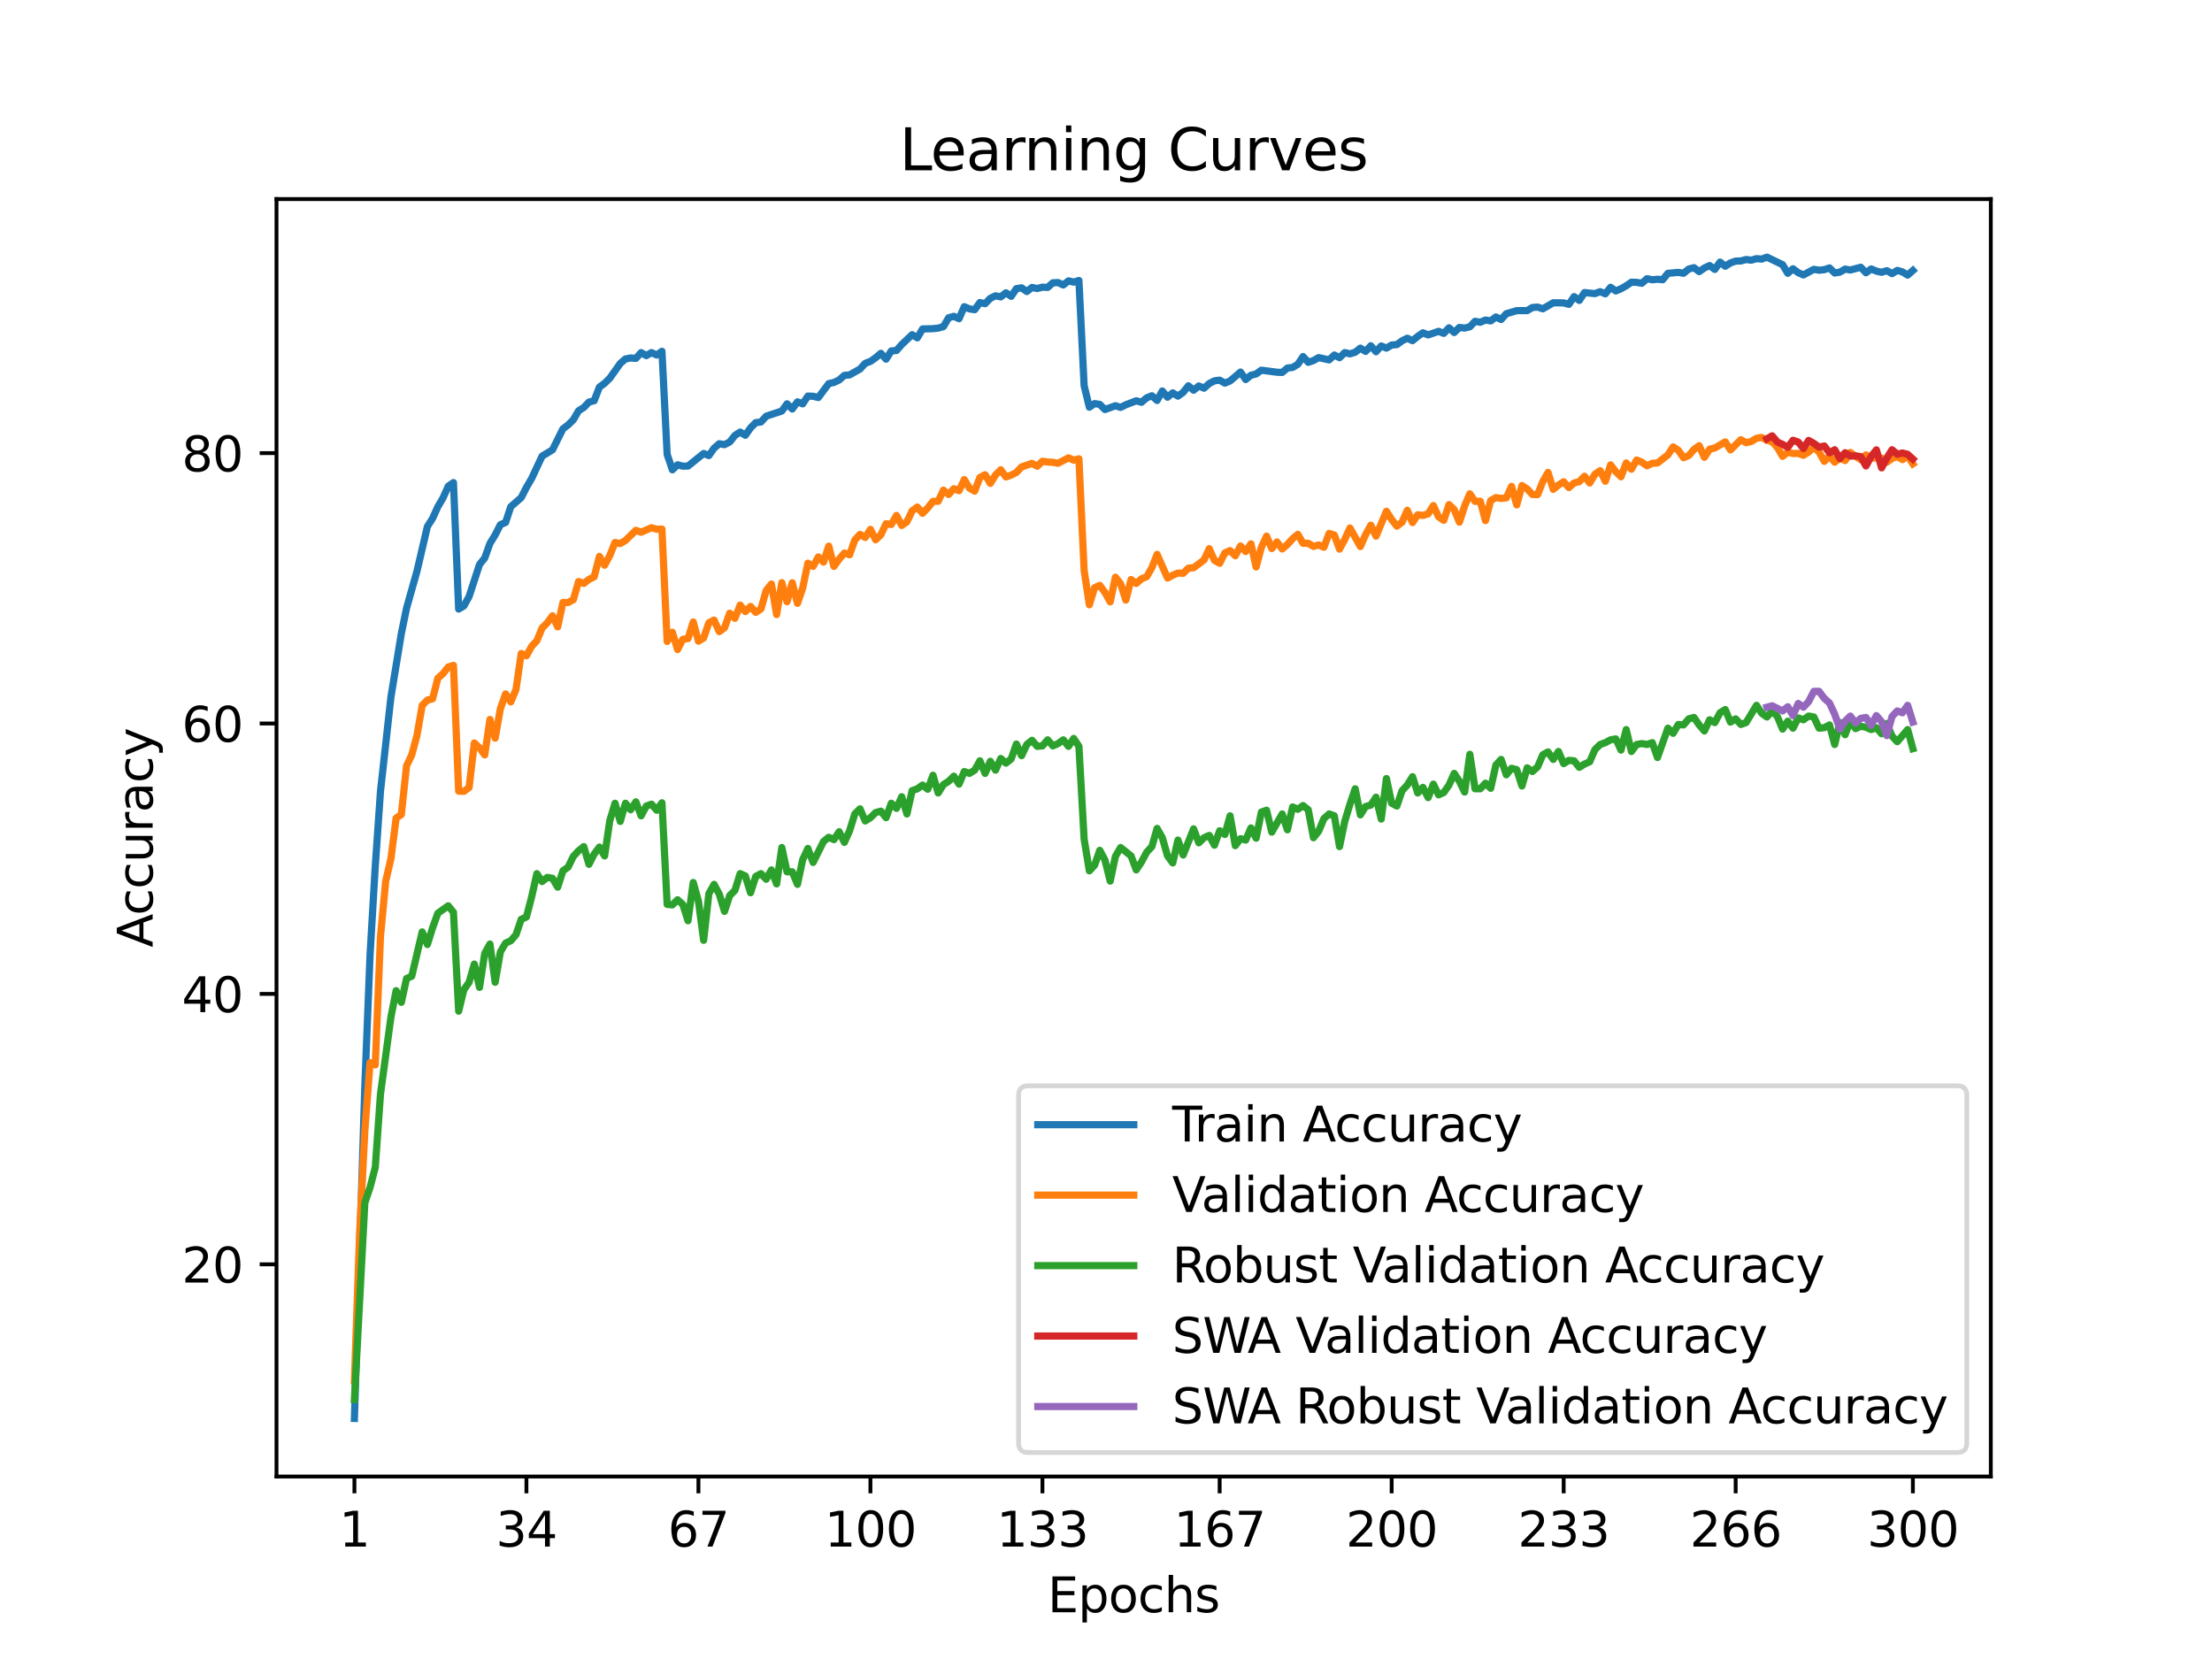 <?xml version="1.0" encoding="utf-8" standalone="no"?>
<!DOCTYPE svg PUBLIC "-//W3C//DTD SVG 1.1//EN"
  "http://www.w3.org/Graphics/SVG/1.1/DTD/svg11.dtd">
<svg xmlns:xlink="http://www.w3.org/1999/xlink" width="460.8pt" height="345.6pt" viewBox="0 0 460.8 345.6" xmlns="http://www.w3.org/2000/svg" version="1.1">
 <defs>
  <style type="text/css">*{stroke-linejoin: round; stroke-linecap: butt}</style>
 </defs>
 <g id="figure_1">
  <g id="patch_1">
   <path d="M 0 345.6 
L 460.8 345.6 
L 460.8 0 
L 0 0 
z
" style="fill: #ffffff"/>
  </g>
  <g id="axes_1">
   <g id="patch_2">
    <path d="M 57.6 307.584 
L 414.72 307.584 
L 414.72 41.472 
L 57.6 41.472 
z
" style="fill: #ffffff"/>
   </g>
   <g id="matplotlib.axis_1">
    <g id="xtick_1">
     <g id="line2d_1">
      <defs>
       <path id="m78f2342b47" d="M 0 0 
L 0 3.5 
" style="stroke: #000000; stroke-width: 0.8"/>
      </defs>
      <g>
       <use xlink:href="#m78f2342b47" x="73.833" y="307.584" style="stroke: #000000; stroke-width: 0.8"/>
      </g>
     </g>
     <g id="text_1">
      <!-- 1 -->
      <g transform="translate(70.651 322.182) scale(0.1 -0.1)">
       <defs>
        <path id="DejaVuSans-31" d="M 794 531 
L 1825 531 
L 1825 4091 
L 703 3866 
L 703 4441 
L 1819 4666 
L 2450 4666 
L 2450 531 
L 3481 531 
L 3481 0 
L 794 0 
L 794 531 
z
" transform="scale(0.016)"/>
       </defs>
       <use xlink:href="#DejaVuSans-31"/>
      </g>
     </g>
    </g>
    <g id="xtick_2">
     <g id="line2d_2">
      <g>
       <use xlink:href="#m78f2342b47" x="109.664" y="307.584" style="stroke: #000000; stroke-width: 0.8"/>
      </g>
     </g>
     <g id="text_2">
      <!-- 34 -->
      <g transform="translate(103.302 322.182) scale(0.1 -0.1)">
       <defs>
        <path id="DejaVuSans-33" d="M 2597 2516 
Q 3050 2419 3304 2112 
Q 3559 1806 3559 1356 
Q 3559 666 3084 287 
Q 2609 -91 1734 -91 
Q 1441 -91 1130 -33 
Q 819 25 488 141 
L 488 750 
Q 750 597 1062 519 
Q 1375 441 1716 441 
Q 2309 441 2620 675 
Q 2931 909 2931 1356 
Q 2931 1769 2642 2001 
Q 2353 2234 1838 2234 
L 1294 2234 
L 1294 2753 
L 1863 2753 
Q 2328 2753 2575 2939 
Q 2822 3125 2822 3475 
Q 2822 3834 2567 4026 
Q 2313 4219 1838 4219 
Q 1578 4219 1281 4162 
Q 984 4106 628 3988 
L 628 4550 
Q 988 4650 1302 4700 
Q 1616 4750 1894 4750 
Q 2613 4750 3031 4423 
Q 3450 4097 3450 3541 
Q 3450 3153 3228 2886 
Q 3006 2619 2597 2516 
z
" transform="scale(0.016)"/>
        <path id="DejaVuSans-34" d="M 2419 4116 
L 825 1625 
L 2419 1625 
L 2419 4116 
z
M 2253 4666 
L 3047 4666 
L 3047 1625 
L 3713 1625 
L 3713 1100 
L 3047 1100 
L 3047 0 
L 2419 0 
L 2419 1100 
L 313 1100 
L 313 1709 
L 2253 4666 
z
" transform="scale(0.016)"/>
       </defs>
       <use xlink:href="#DejaVuSans-33"/>
       <use xlink:href="#DejaVuSans-34" x="63.623"/>
      </g>
     </g>
    </g>
    <g id="xtick_3">
     <g id="line2d_3">
      <g>
       <use xlink:href="#m78f2342b47" x="145.496" y="307.584" style="stroke: #000000; stroke-width: 0.8"/>
      </g>
     </g>
     <g id="text_3">
      <!-- 67 -->
      <g transform="translate(139.133 322.182) scale(0.1 -0.1)">
       <defs>
        <path id="DejaVuSans-36" d="M 2113 2584 
Q 1688 2584 1439 2293 
Q 1191 2003 1191 1497 
Q 1191 994 1439 701 
Q 1688 409 2113 409 
Q 2538 409 2786 701 
Q 3034 994 3034 1497 
Q 3034 2003 2786 2293 
Q 2538 2584 2113 2584 
z
M 3366 4563 
L 3366 3988 
Q 3128 4100 2886 4159 
Q 2644 4219 2406 4219 
Q 1781 4219 1451 3797 
Q 1122 3375 1075 2522 
Q 1259 2794 1537 2939 
Q 1816 3084 2150 3084 
Q 2853 3084 3261 2657 
Q 3669 2231 3669 1497 
Q 3669 778 3244 343 
Q 2819 -91 2113 -91 
Q 1303 -91 875 529 
Q 447 1150 447 2328 
Q 447 3434 972 4092 
Q 1497 4750 2381 4750 
Q 2619 4750 2861 4703 
Q 3103 4656 3366 4563 
z
" transform="scale(0.016)"/>
        <path id="DejaVuSans-37" d="M 525 4666 
L 3525 4666 
L 3525 4397 
L 1831 0 
L 1172 0 
L 2766 4134 
L 525 4134 
L 525 4666 
z
" transform="scale(0.016)"/>
       </defs>
       <use xlink:href="#DejaVuSans-36"/>
       <use xlink:href="#DejaVuSans-37" x="63.623"/>
      </g>
     </g>
    </g>
    <g id="xtick_4">
     <g id="line2d_4">
      <g>
       <use xlink:href="#m78f2342b47" x="181.327" y="307.584" style="stroke: #000000; stroke-width: 0.8"/>
      </g>
     </g>
     <g id="text_4">
      <!-- 100 -->
      <g transform="translate(171.783 322.182) scale(0.1 -0.1)">
       <defs>
        <path id="DejaVuSans-30" d="M 2034 4250 
Q 1547 4250 1301 3770 
Q 1056 3291 1056 2328 
Q 1056 1369 1301 889 
Q 1547 409 2034 409 
Q 2525 409 2770 889 
Q 3016 1369 3016 2328 
Q 3016 3291 2770 3770 
Q 2525 4250 2034 4250 
z
M 2034 4750 
Q 2819 4750 3233 4129 
Q 3647 3509 3647 2328 
Q 3647 1150 3233 529 
Q 2819 -91 2034 -91 
Q 1250 -91 836 529 
Q 422 1150 422 2328 
Q 422 3509 836 4129 
Q 1250 4750 2034 4750 
z
" transform="scale(0.016)"/>
       </defs>
       <use xlink:href="#DejaVuSans-31"/>
       <use xlink:href="#DejaVuSans-30" x="63.623"/>
       <use xlink:href="#DejaVuSans-30" x="127.246"/>
      </g>
     </g>
    </g>
    <g id="xtick_5">
     <g id="line2d_5">
      <g>
       <use xlink:href="#m78f2342b47" x="217.158" y="307.584" style="stroke: #000000; stroke-width: 0.8"/>
      </g>
     </g>
     <g id="text_5">
      <!-- 133 -->
      <g transform="translate(207.615 322.182) scale(0.1 -0.1)">
       <use xlink:href="#DejaVuSans-31"/>
       <use xlink:href="#DejaVuSans-33" x="63.623"/>
       <use xlink:href="#DejaVuSans-33" x="127.246"/>
      </g>
     </g>
    </g>
    <g id="xtick_6">
     <g id="line2d_6">
      <g>
       <use xlink:href="#m78f2342b47" x="254.076" y="307.584" style="stroke: #000000; stroke-width: 0.8"/>
      </g>
     </g>
     <g id="text_6">
      <!-- 167 -->
      <g transform="translate(244.532 322.182) scale(0.1 -0.1)">
       <use xlink:href="#DejaVuSans-31"/>
       <use xlink:href="#DejaVuSans-36" x="63.623"/>
       <use xlink:href="#DejaVuSans-37" x="127.246"/>
      </g>
     </g>
    </g>
    <g id="xtick_7">
     <g id="line2d_7">
      <g>
       <use xlink:href="#m78f2342b47" x="289.907" y="307.584" style="stroke: #000000; stroke-width: 0.8"/>
      </g>
     </g>
     <g id="text_7">
      <!-- 200 -->
      <g transform="translate(280.363 322.182) scale(0.1 -0.1)">
       <defs>
        <path id="DejaVuSans-32" d="M 1228 531 
L 3431 531 
L 3431 0 
L 469 0 
L 469 531 
Q 828 903 1448 1529 
Q 2069 2156 2228 2338 
Q 2531 2678 2651 2914 
Q 2772 3150 2772 3378 
Q 2772 3750 2511 3984 
Q 2250 4219 1831 4219 
Q 1534 4219 1204 4116 
Q 875 4013 500 3803 
L 500 4441 
Q 881 4594 1212 4672 
Q 1544 4750 1819 4750 
Q 2544 4750 2975 4387 
Q 3406 4025 3406 3419 
Q 3406 3131 3298 2873 
Q 3191 2616 2906 2266 
Q 2828 2175 2409 1742 
Q 1991 1309 1228 531 
z
" transform="scale(0.016)"/>
       </defs>
       <use xlink:href="#DejaVuSans-32"/>
       <use xlink:href="#DejaVuSans-30" x="63.623"/>
       <use xlink:href="#DejaVuSans-30" x="127.246"/>
      </g>
     </g>
    </g>
    <g id="xtick_8">
     <g id="line2d_8">
      <g>
       <use xlink:href="#m78f2342b47" x="325.739" y="307.584" style="stroke: #000000; stroke-width: 0.8"/>
      </g>
     </g>
     <g id="text_8">
      <!-- 233 -->
      <g transform="translate(316.195 322.182) scale(0.1 -0.1)">
       <use xlink:href="#DejaVuSans-32"/>
       <use xlink:href="#DejaVuSans-33" x="63.623"/>
       <use xlink:href="#DejaVuSans-33" x="127.246"/>
      </g>
     </g>
    </g>
    <g id="xtick_9">
     <g id="line2d_9">
      <g>
       <use xlink:href="#m78f2342b47" x="361.57" y="307.584" style="stroke: #000000; stroke-width: 0.8"/>
      </g>
     </g>
     <g id="text_9">
      <!-- 266 -->
      <g transform="translate(352.026 322.182) scale(0.1 -0.1)">
       <use xlink:href="#DejaVuSans-32"/>
       <use xlink:href="#DejaVuSans-36" x="63.623"/>
       <use xlink:href="#DejaVuSans-36" x="127.246"/>
      </g>
     </g>
    </g>
    <g id="xtick_10">
     <g id="line2d_10">
      <g>
       <use xlink:href="#m78f2342b47" x="398.487" y="307.584" style="stroke: #000000; stroke-width: 0.8"/>
      </g>
     </g>
     <g id="text_10">
      <!-- 300 -->
      <g transform="translate(388.944 322.182) scale(0.1 -0.1)">
       <use xlink:href="#DejaVuSans-33"/>
       <use xlink:href="#DejaVuSans-30" x="63.623"/>
       <use xlink:href="#DejaVuSans-30" x="127.246"/>
      </g>
     </g>
    </g>
    <g id="text_11">
     <!-- Epochs -->
     <g transform="translate(218.244 335.861) scale(0.1 -0.1)">
      <defs>
       <path id="DejaVuSans-45" d="M 628 4666 
L 3578 4666 
L 3578 4134 
L 1259 4134 
L 1259 2753 
L 3481 2753 
L 3481 2222 
L 1259 2222 
L 1259 531 
L 3634 531 
L 3634 0 
L 628 0 
L 628 4666 
z
" transform="scale(0.016)"/>
       <path id="DejaVuSans-70" d="M 1159 525 
L 1159 -1331 
L 581 -1331 
L 581 3500 
L 1159 3500 
L 1159 2969 
Q 1341 3281 1617 3432 
Q 1894 3584 2278 3584 
Q 2916 3584 3314 3078 
Q 3713 2572 3713 1747 
Q 3713 922 3314 415 
Q 2916 -91 2278 -91 
Q 1894 -91 1617 61 
Q 1341 213 1159 525 
z
M 3116 1747 
Q 3116 2381 2855 2742 
Q 2594 3103 2138 3103 
Q 1681 3103 1420 2742 
Q 1159 2381 1159 1747 
Q 1159 1113 1420 752 
Q 1681 391 2138 391 
Q 2594 391 2855 752 
Q 3116 1113 3116 1747 
z
" transform="scale(0.016)"/>
       <path id="DejaVuSans-6f" d="M 1959 3097 
Q 1497 3097 1228 2736 
Q 959 2375 959 1747 
Q 959 1119 1226 758 
Q 1494 397 1959 397 
Q 2419 397 2687 759 
Q 2956 1122 2956 1747 
Q 2956 2369 2687 2733 
Q 2419 3097 1959 3097 
z
M 1959 3584 
Q 2709 3584 3137 3096 
Q 3566 2609 3566 1747 
Q 3566 888 3137 398 
Q 2709 -91 1959 -91 
Q 1206 -91 779 398 
Q 353 888 353 1747 
Q 353 2609 779 3096 
Q 1206 3584 1959 3584 
z
" transform="scale(0.016)"/>
       <path id="DejaVuSans-63" d="M 3122 3366 
L 3122 2828 
Q 2878 2963 2633 3030 
Q 2388 3097 2138 3097 
Q 1578 3097 1268 2742 
Q 959 2388 959 1747 
Q 959 1106 1268 751 
Q 1578 397 2138 397 
Q 2388 397 2633 464 
Q 2878 531 3122 666 
L 3122 134 
Q 2881 22 2623 -34 
Q 2366 -91 2075 -91 
Q 1284 -91 818 406 
Q 353 903 353 1747 
Q 353 2603 823 3093 
Q 1294 3584 2113 3584 
Q 2378 3584 2631 3529 
Q 2884 3475 3122 3366 
z
" transform="scale(0.016)"/>
       <path id="DejaVuSans-68" d="M 3513 2113 
L 3513 0 
L 2938 0 
L 2938 2094 
Q 2938 2591 2744 2837 
Q 2550 3084 2163 3084 
Q 1697 3084 1428 2787 
Q 1159 2491 1159 1978 
L 1159 0 
L 581 0 
L 581 4863 
L 1159 4863 
L 1159 2956 
Q 1366 3272 1645 3428 
Q 1925 3584 2291 3584 
Q 2894 3584 3203 3211 
Q 3513 2838 3513 2113 
z
" transform="scale(0.016)"/>
       <path id="DejaVuSans-73" d="M 2834 3397 
L 2834 2853 
Q 2591 2978 2328 3040 
Q 2066 3103 1784 3103 
Q 1356 3103 1142 2972 
Q 928 2841 928 2578 
Q 928 2378 1081 2264 
Q 1234 2150 1697 2047 
L 1894 2003 
Q 2506 1872 2764 1633 
Q 3022 1394 3022 966 
Q 3022 478 2636 193 
Q 2250 -91 1575 -91 
Q 1294 -91 989 -36 
Q 684 19 347 128 
L 347 722 
Q 666 556 975 473 
Q 1284 391 1588 391 
Q 1994 391 2212 530 
Q 2431 669 2431 922 
Q 2431 1156 2273 1281 
Q 2116 1406 1581 1522 
L 1381 1569 
Q 847 1681 609 1914 
Q 372 2147 372 2553 
Q 372 3047 722 3315 
Q 1072 3584 1716 3584 
Q 2034 3584 2315 3537 
Q 2597 3491 2834 3397 
z
" transform="scale(0.016)"/>
      </defs>
      <use xlink:href="#DejaVuSans-45"/>
      <use xlink:href="#DejaVuSans-70" x="63.184"/>
      <use xlink:href="#DejaVuSans-6f" x="126.66"/>
      <use xlink:href="#DejaVuSans-63" x="187.842"/>
      <use xlink:href="#DejaVuSans-68" x="242.822"/>
      <use xlink:href="#DejaVuSans-73" x="306.201"/>
     </g>
    </g>
   </g>
   <g id="matplotlib.axis_2">
    <g id="ytick_1">
     <g id="line2d_11">
      <defs>
       <path id="m127276155c" d="M 0 0 
L -3.5 0 
" style="stroke: #000000; stroke-width: 0.8"/>
      </defs>
      <g>
       <use xlink:href="#m127276155c" x="57.6" y="263.38" style="stroke: #000000; stroke-width: 0.8"/>
      </g>
     </g>
     <g id="text_12">
      <!-- 20 -->
      <g transform="translate(37.875 267.18) scale(0.1 -0.1)">
       <use xlink:href="#DejaVuSans-32"/>
       <use xlink:href="#DejaVuSans-30" x="63.623"/>
      </g>
     </g>
    </g>
    <g id="ytick_2">
     <g id="line2d_12">
      <g>
       <use xlink:href="#m127276155c" x="57.6" y="207.051" style="stroke: #000000; stroke-width: 0.8"/>
      </g>
     </g>
     <g id="text_13">
      <!-- 40 -->
      <g transform="translate(37.875 210.85) scale(0.1 -0.1)">
       <use xlink:href="#DejaVuSans-34"/>
       <use xlink:href="#DejaVuSans-30" x="63.623"/>
      </g>
     </g>
    </g>
    <g id="ytick_3">
     <g id="line2d_13">
      <g>
       <use xlink:href="#m127276155c" x="57.6" y="150.722" style="stroke: #000000; stroke-width: 0.8"/>
      </g>
     </g>
     <g id="text_14">
      <!-- 60 -->
      <g transform="translate(37.875 154.521) scale(0.1 -0.1)">
       <use xlink:href="#DejaVuSans-36"/>
       <use xlink:href="#DejaVuSans-30" x="63.623"/>
      </g>
     </g>
    </g>
    <g id="ytick_4">
     <g id="line2d_14">
      <g>
       <use xlink:href="#m127276155c" x="57.6" y="94.393" style="stroke: #000000; stroke-width: 0.8"/>
      </g>
     </g>
     <g id="text_15">
      <!-- 80 -->
      <g transform="translate(37.875 98.192) scale(0.1 -0.1)">
       <defs>
        <path id="DejaVuSans-38" d="M 2034 2216 
Q 1584 2216 1326 1975 
Q 1069 1734 1069 1313 
Q 1069 891 1326 650 
Q 1584 409 2034 409 
Q 2484 409 2743 651 
Q 3003 894 3003 1313 
Q 3003 1734 2745 1975 
Q 2488 2216 2034 2216 
z
M 1403 2484 
Q 997 2584 770 2862 
Q 544 3141 544 3541 
Q 544 4100 942 4425 
Q 1341 4750 2034 4750 
Q 2731 4750 3128 4425 
Q 3525 4100 3525 3541 
Q 3525 3141 3298 2862 
Q 3072 2584 2669 2484 
Q 3125 2378 3379 2068 
Q 3634 1759 3634 1313 
Q 3634 634 3220 271 
Q 2806 -91 2034 -91 
Q 1263 -91 848 271 
Q 434 634 434 1313 
Q 434 1759 690 2068 
Q 947 2378 1403 2484 
z
M 1172 3481 
Q 1172 3119 1398 2916 
Q 1625 2713 2034 2713 
Q 2441 2713 2670 2916 
Q 2900 3119 2900 3481 
Q 2900 3844 2670 4047 
Q 2441 4250 2034 4250 
Q 1625 4250 1398 4047 
Q 1172 3844 1172 3481 
z
" transform="scale(0.016)"/>
       </defs>
       <use xlink:href="#DejaVuSans-38"/>
       <use xlink:href="#DejaVuSans-30" x="63.623"/>
      </g>
     </g>
    </g>
    <g id="text_16">
     <!-- Accuracy -->
     <g transform="translate(31.795 197.356) rotate(-90) scale(0.1 -0.1)">
      <defs>
       <path id="DejaVuSans-41" d="M 2188 4044 
L 1331 1722 
L 3047 1722 
L 2188 4044 
z
M 1831 4666 
L 2547 4666 
L 4325 0 
L 3669 0 
L 3244 1197 
L 1141 1197 
L 716 0 
L 50 0 
L 1831 4666 
z
" transform="scale(0.016)"/>
       <path id="DejaVuSans-75" d="M 544 1381 
L 544 3500 
L 1119 3500 
L 1119 1403 
Q 1119 906 1312 657 
Q 1506 409 1894 409 
Q 2359 409 2629 706 
Q 2900 1003 2900 1516 
L 2900 3500 
L 3475 3500 
L 3475 0 
L 2900 0 
L 2900 538 
Q 2691 219 2414 64 
Q 2138 -91 1772 -91 
Q 1169 -91 856 284 
Q 544 659 544 1381 
z
M 1991 3584 
L 1991 3584 
z
" transform="scale(0.016)"/>
       <path id="DejaVuSans-72" d="M 2631 2963 
Q 2534 3019 2420 3045 
Q 2306 3072 2169 3072 
Q 1681 3072 1420 2755 
Q 1159 2438 1159 1844 
L 1159 0 
L 581 0 
L 581 3500 
L 1159 3500 
L 1159 2956 
Q 1341 3275 1631 3429 
Q 1922 3584 2338 3584 
Q 2397 3584 2469 3576 
Q 2541 3569 2628 3553 
L 2631 2963 
z
" transform="scale(0.016)"/>
       <path id="DejaVuSans-61" d="M 2194 1759 
Q 1497 1759 1228 1600 
Q 959 1441 959 1056 
Q 959 750 1161 570 
Q 1363 391 1709 391 
Q 2188 391 2477 730 
Q 2766 1069 2766 1631 
L 2766 1759 
L 2194 1759 
z
M 3341 1997 
L 3341 0 
L 2766 0 
L 2766 531 
Q 2569 213 2275 61 
Q 1981 -91 1556 -91 
Q 1019 -91 701 211 
Q 384 513 384 1019 
Q 384 1609 779 1909 
Q 1175 2209 1959 2209 
L 2766 2209 
L 2766 2266 
Q 2766 2663 2505 2880 
Q 2244 3097 1772 3097 
Q 1472 3097 1187 3025 
Q 903 2953 641 2809 
L 641 3341 
Q 956 3463 1253 3523 
Q 1550 3584 1831 3584 
Q 2591 3584 2966 3190 
Q 3341 2797 3341 1997 
z
" transform="scale(0.016)"/>
       <path id="DejaVuSans-79" d="M 2059 -325 
Q 1816 -950 1584 -1140 
Q 1353 -1331 966 -1331 
L 506 -1331 
L 506 -850 
L 844 -850 
Q 1081 -850 1212 -737 
Q 1344 -625 1503 -206 
L 1606 56 
L 191 3500 
L 800 3500 
L 1894 763 
L 2988 3500 
L 3597 3500 
L 2059 -325 
z
" transform="scale(0.016)"/>
      </defs>
      <use xlink:href="#DejaVuSans-41"/>
      <use xlink:href="#DejaVuSans-63" x="66.658"/>
      <use xlink:href="#DejaVuSans-63" x="121.639"/>
      <use xlink:href="#DejaVuSans-75" x="176.619"/>
      <use xlink:href="#DejaVuSans-72" x="239.998"/>
      <use xlink:href="#DejaVuSans-61" x="281.111"/>
      <use xlink:href="#DejaVuSans-63" x="342.391"/>
      <use xlink:href="#DejaVuSans-79" x="397.371"/>
     </g>
    </g>
   </g>
   <g id="line2d_15">
    <path d="M 73.833 295.488 
L 76.004 226.119 
L 77.09 198.876 
L 78.176 180.428 
L 79.262 164.832 
L 81.433 145.237 
L 83.605 131.985 
L 84.691 126.697 
L 86.862 118.994 
L 89.034 109.686 
L 90.12 107.975 
L 91.206 105.574 
L 92.291 103.722 
L 93.377 101.293 
L 94.463 100.533 
L 95.549 126.881 
L 96.635 126.226 
L 97.72 124.268 
L 99.892 117.593 
L 100.978 116.241 
L 102.064 113.207 
L 103.149 111.446 
L 104.235 109.306 
L 105.321 108.834 
L 106.407 105.553 
L 108.578 103.659 
L 109.664 101.539 
L 110.75 99.681 
L 112.922 95.033 
L 115.093 93.71 
L 117.265 89.337 
L 118.351 88.513 
L 119.436 87.45 
L 120.522 85.577 
L 121.608 84.887 
L 122.694 83.76 
L 123.78 83.472 
L 124.865 80.641 
L 125.951 79.846 
L 127.037 78.782 
L 129.209 75.719 
L 130.294 74.776 
L 131.38 74.572 
L 132.466 74.656 
L 133.552 73.452 
L 134.638 74.086 
L 135.723 73.452 
L 136.809 73.959 
L 137.895 73.178 
L 138.981 94.66 
L 140.067 97.864 
L 141.152 96.829 
L 142.238 97.111 
L 143.324 97.089 
L 146.581 94.47 
L 147.667 94.907 
L 148.753 93.372 
L 149.839 92.435 
L 150.925 92.625 
L 152.01 92.076 
L 153.096 90.71 
L 154.182 90.006 
L 155.268 90.675 
L 156.354 89.133 
L 157.439 88.041 
L 158.525 87.908 
L 159.611 86.704 
L 162.868 85.626 
L 163.954 84.127 
L 165.04 85.204 
L 166.126 83.704 
L 167.212 84.127 
L 168.297 82.507 
L 169.383 82.549 
L 170.469 82.817 
L 172.641 79.916 
L 173.726 79.67 
L 174.812 79.156 
L 175.898 78.191 
L 176.984 78.099 
L 179.155 76.874 
L 180.241 75.691 
L 181.327 75.283 
L 182.413 74.522 
L 183.499 73.6 
L 184.584 74.818 
L 185.67 73.107 
L 186.756 73.016 
L 187.842 71.776 
L 190.013 69.72 
L 191.099 70.382 
L 192.185 68.523 
L 194.357 68.467 
L 195.442 68.354 
L 196.528 68.038 
L 197.614 66.2 
L 198.7 65.897 
L 199.786 66.39 
L 200.871 63.89 
L 201.957 64.348 
L 203.043 64.517 
L 204.129 63.024 
L 205.215 63.264 
L 206.3 62.144 
L 207.386 61.623 
L 208.472 61.848 
L 209.558 60.989 
L 210.644 61.729 
L 211.729 60.137 
L 212.815 59.961 
L 213.901 60.729 
L 214.987 59.884 
L 216.073 60.102 
L 217.158 59.821 
L 218.244 59.877 
L 219.33 58.912 
L 220.416 58.863 
L 221.502 59.363 
L 222.587 58.511 
L 223.673 58.771 
L 224.759 58.433 
L 225.845 80.346 
L 226.931 84.831 
L 228.016 84.077 
L 229.102 84.246 
L 230.188 85.317 
L 232.36 84.521 
L 233.445 84.866 
L 234.531 84.324 
L 236.703 83.493 
L 237.789 83.803 
L 238.875 82.88 
L 239.96 82.444 
L 241.046 83.422 
L 242.132 81.451 
L 243.218 82.747 
L 244.304 81.838 
L 245.389 82.521 
L 246.475 81.733 
L 247.561 80.367 
L 248.647 81.289 
L 249.733 80.402 
L 250.818 80.867 
L 251.904 79.895 
L 252.99 79.332 
L 254.076 79.198 
L 255.162 79.81 
L 256.247 79.36 
L 258.419 77.508 
L 259.505 79.064 
L 260.591 78.17 
L 261.676 77.902 
L 262.762 77.114 
L 266.02 77.543 
L 267.105 77.585 
L 268.191 76.67 
L 269.277 76.55 
L 270.363 75.888 
L 271.449 74.276 
L 272.534 75.473 
L 273.62 75.107 
L 274.706 74.494 
L 276.878 74.973 
L 277.963 73.959 
L 279.049 74.515 
L 280.135 73.452 
L 281.221 73.713 
L 282.307 73.382 
L 283.392 72.523 
L 284.478 73.206 
L 285.564 72.03 
L 286.65 73.276 
L 287.736 72.072 
L 288.821 72.523 
L 289.907 71.868 
L 290.993 71.791 
L 292.079 70.995 
L 293.165 70.46 
L 294.25 70.967 
L 295.336 70.072 
L 296.422 69.326 
L 297.508 69.77 
L 299.679 69.023 
L 300.765 69.446 
L 301.851 68.291 
L 302.937 69.27 
L 304.023 68.207 
L 305.108 68.347 
L 306.194 68.08 
L 307.28 66.932 
L 308.366 67.136 
L 309.452 66.665 
L 310.537 66.848 
L 311.623 66.031 
L 312.709 66.559 
L 313.795 65.348 
L 315.966 64.714 
L 318.138 64.707 
L 319.224 64.059 
L 320.31 63.968 
L 321.395 64.334 
L 323.567 63.074 
L 325.739 63.102 
L 326.824 63.397 
L 327.91 61.792 
L 328.996 62.581 
L 330.082 60.947 
L 332.253 61.165 
L 333.339 60.757 
L 334.425 61.208 
L 335.511 59.849 
L 336.597 60.609 
L 337.682 60.159 
L 338.768 59.539 
L 339.854 58.785 
L 340.94 58.821 
L 342.026 59.011 
L 343.111 58.053 
L 344.197 58.279 
L 345.283 58.173 
L 346.369 58.271 
L 347.455 56.941 
L 349.626 56.744 
L 350.712 56.927 
L 351.798 56.046 
L 352.884 55.765 
L 353.969 56.582 
L 355.055 55.828 
L 356.141 55.321 
L 357.227 56.124 
L 358.313 54.596 
L 359.398 55.462 
L 360.484 54.772 
L 361.57 54.392 
L 362.656 54.357 
L 363.742 54.061 
L 364.827 54.195 
L 365.913 53.878 
L 366.999 53.976 
L 368.085 53.568 
L 371.342 55.131 
L 372.428 56.934 
L 373.514 55.99 
L 374.6 56.807 
L 375.685 57.272 
L 377.857 56.103 
L 378.943 56.293 
L 380.029 56.18 
L 381.114 55.807 
L 382.2 56.87 
L 383.286 56.694 
L 384.372 56.054 
L 385.458 56.251 
L 387.629 55.673 
L 388.715 56.821 
L 389.801 56.025 
L 390.887 56.483 
L 391.972 56.722 
L 393.058 56.384 
L 394.144 57.004 
L 395.23 56.328 
L 396.316 56.645 
L 397.401 57.307 
L 398.487 56.349 
L 398.487 56.349 
" clip-path="url(#p1f6a38d3c3)" style="fill: none; stroke: #1f77b4; stroke-width: 1.5; stroke-linecap: square"/>
   </g>
   <g id="line2d_16">
    <path d="M 73.833 287.63 
L 74.919 256.733 
L 76.004 235.582 
L 77.09 221.359 
L 78.176 221.838 
L 79.262 195.081 
L 80.348 183.562 
L 81.433 178.915 
L 82.519 170.437 
L 83.605 169.677 
L 84.691 159.537 
L 85.777 157.256 
L 86.862 153.2 
L 87.948 146.948 
L 89.034 145.849 
L 90.12 145.568 
L 91.206 141.287 
L 92.291 140.329 
L 93.377 138.949 
L 94.463 138.611 
L 95.549 164.804 
L 96.635 164.86 
L 97.72 164.044 
L 98.806 154.778 
L 99.892 155.791 
L 100.978 157.256 
L 102.064 149.877 
L 103.149 153.764 
L 104.235 147.652 
L 105.321 144.554 
L 106.407 146.216 
L 107.493 143.624 
L 108.578 136.133 
L 109.664 136.611 
L 110.75 134.64 
L 111.836 133.485 
L 112.922 130.838 
L 114.007 129.739 
L 115.093 128.275 
L 116.179 130.584 
L 117.265 125.515 
L 118.351 125.515 
L 119.436 124.923 
L 120.522 121.149 
L 121.608 121.543 
L 122.694 120.698 
L 123.78 120.163 
L 124.865 115.91 
L 125.951 117.741 
L 127.037 115.713 
L 128.123 113.009 
L 129.209 113.235 
L 130.294 112.587 
L 132.466 110.475 
L 133.552 110.869 
L 135.723 109.939 
L 136.809 110.249 
L 137.895 110.221 
L 138.981 133.626 
L 140.067 131.711 
L 141.152 135.316 
L 142.238 133.175 
L 143.324 133.034 
L 144.41 129.57 
L 145.496 133.57 
L 146.581 132.894 
L 147.667 129.739 
L 148.753 129.176 
L 149.839 131.57 
L 150.925 130.781 
L 152.01 127.74 
L 153.096 128.81 
L 154.182 126.05 
L 155.268 127.402 
L 156.354 126.331 
L 157.439 127.571 
L 158.525 126.838 
L 159.611 123.008 
L 160.697 121.656 
L 161.783 128.021 
L 162.868 121.374 
L 163.954 125.346 
L 165.04 121.402 
L 166.126 125.684 
L 167.212 122.529 
L 168.297 117.319 
L 169.383 117.995 
L 170.469 116.023 
L 171.555 117.093 
L 172.641 113.77 
L 173.726 117.995 
L 174.812 116.474 
L 175.898 115.206 
L 176.984 115.572 
L 178.07 112.502 
L 179.155 111.32 
L 180.241 111.967 
L 181.327 110.277 
L 182.413 112.446 
L 183.499 111.404 
L 184.584 109.095 
L 185.67 109.264 
L 186.756 107.377 
L 187.842 109.461 
L 188.928 108.7 
L 190.013 106.419 
L 191.099 105.63 
L 192.185 106.926 
L 193.271 105.799 
L 194.357 104.447 
L 195.442 104.419 
L 196.528 102.11 
L 197.614 103.011 
L 198.7 101.8 
L 199.786 102.222 
L 200.871 99.913 
L 201.957 101.687 
L 203.043 102.307 
L 204.129 99.462 
L 205.215 98.899 
L 206.3 100.701 
L 207.386 98.955 
L 208.472 97.857 
L 209.558 99.35 
L 210.644 98.983 
L 211.729 98.42 
L 212.815 97.265 
L 214.987 96.533 
L 216.073 97.125 
L 217.158 96.082 
L 218.244 96.251 
L 219.33 96.308 
L 220.416 96.505 
L 222.587 95.378 
L 223.673 95.857 
L 224.759 95.576 
L 225.845 118.84 
L 226.931 125.993 
L 228.016 122.445 
L 229.102 121.938 
L 230.188 123.43 
L 231.274 125.374 
L 232.36 120.248 
L 233.445 121.6 
L 234.531 125.008 
L 235.617 120.727 
L 236.703 121.543 
L 237.789 120.586 
L 238.875 120.135 
L 239.96 118.248 
L 241.046 115.488 
L 243.218 120.417 
L 244.304 119.825 
L 245.389 119.375 
L 246.475 119.431 
L 247.561 118.361 
L 248.647 118.276 
L 250.818 116.643 
L 251.904 114.305 
L 252.99 116.727 
L 254.076 117.347 
L 255.162 115.178 
L 256.247 114.699 
L 257.333 115.77 
L 258.419 113.742 
L 259.505 114.896 
L 260.591 113.291 
L 261.676 118.107 
L 262.762 114.023 
L 263.848 111.686 
L 264.934 114.277 
L 266.02 112.897 
L 267.105 114.361 
L 268.191 113.432 
L 269.277 112.221 
L 270.363 111.32 
L 271.449 113.178 
L 272.534 113.178 
L 273.62 113.826 
L 274.706 113.516 
L 275.792 113.995 
L 276.878 111.122 
L 277.963 111.46 
L 279.049 114.389 
L 280.135 112.362 
L 281.221 109.996 
L 283.392 113.854 
L 284.478 111.376 
L 285.564 109.404 
L 286.65 111.686 
L 288.821 106.503 
L 289.907 108.221 
L 290.993 109.602 
L 292.079 108.785 
L 293.165 106.306 
L 294.25 108.869 
L 295.336 107.236 
L 296.422 107.377 
L 297.508 107.039 
L 298.594 105.32 
L 299.679 107.658 
L 300.765 108.39 
L 301.851 105.123 
L 302.937 106.165 
L 304.023 108.785 
L 305.108 105.405 
L 306.194 102.87 
L 307.28 104.447 
L 308.366 104.419 
L 309.452 108.447 
L 310.537 104.278 
L 311.623 103.659 
L 312.709 103.828 
L 313.795 103.715 
L 314.881 101.321 
L 315.966 105.18 
L 317.052 101.152 
L 318.138 101.856 
L 319.224 103.011 
L 320.31 103.039 
L 321.395 100.307 
L 322.481 98.42 
L 323.567 101.941 
L 324.653 101.039 
L 325.739 100.364 
L 326.824 101.575 
L 327.91 100.617 
L 328.996 100.335 
L 330.082 99.209 
L 331.168 100.617 
L 332.253 98.786 
L 333.339 98.054 
L 334.425 100.251 
L 335.511 96.843 
L 336.597 98.251 
L 337.682 99.321 
L 338.768 96.449 
L 339.854 97.744 
L 340.94 95.829 
L 342.026 96.28 
L 343.111 97.04 
L 344.197 96.505 
L 345.283 96.449 
L 347.455 94.759 
L 348.54 93.097 
L 349.626 93.801 
L 350.712 95.35 
L 351.798 94.9 
L 352.884 93.632 
L 353.969 92.844 
L 355.055 95.266 
L 356.141 93.576 
L 357.227 93.322 
L 359.398 92.055 
L 360.484 93.717 
L 362.656 91.604 
L 363.742 92.224 
L 364.827 91.97 
L 365.913 91.295 
L 366.999 91.126 
L 368.085 91.717 
L 369.171 92.027 
L 370.256 93.21 
L 371.342 95.069 
L 372.428 94.195 
L 373.514 94.477 
L 374.6 94.449 
L 375.685 94.843 
L 376.771 94.167 
L 377.857 93.153 
L 378.943 94.167 
L 380.029 96.111 
L 381.114 95.012 
L 382.2 96.28 
L 383.286 95.435 
L 384.372 95.942 
L 385.458 94.252 
L 386.543 95.069 
L 387.629 95.745 
L 388.715 94.759 
L 389.801 95.435 
L 390.887 95.378 
L 391.972 95.435 
L 393.058 96.28 
L 394.144 95.519 
L 395.23 95.097 
L 396.316 95.745 
L 397.401 94.984 
L 398.487 96.618 
L 398.487 96.618 
" clip-path="url(#p1f6a38d3c3)" style="fill: none; stroke: #ff7f0e; stroke-width: 1.5; stroke-linecap: square"/>
   </g>
   <g id="line2d_17">
    <path d="M 73.833 291.545 
L 76.004 250.561 
L 77.09 247.356 
L 78.176 243.18 
L 79.262 227.932 
L 81.433 211.907 
L 82.519 206.371 
L 83.605 208.799 
L 84.691 203.846 
L 85.777 203.361 
L 87.948 194.134 
L 89.034 196.756 
L 90.12 193.26 
L 91.206 190.249 
L 93.377 188.696 
L 94.463 190.055 
L 95.549 210.645 
L 96.635 206.177 
L 97.72 204.623 
L 98.806 200.835 
L 99.892 205.691 
L 100.978 198.602 
L 102.064 196.659 
L 103.149 204.623 
L 104.235 198.31 
L 105.321 196.465 
L 106.407 195.979 
L 107.493 194.717 
L 108.578 191.512 
L 109.664 191.026 
L 110.75 186.85 
L 111.836 181.994 
L 112.922 183.645 
L 114.007 182.771 
L 115.093 182.965 
L 116.179 184.811 
L 117.265 181.412 
L 118.351 180.635 
L 119.436 178.401 
L 120.522 177.235 
L 121.608 176.361 
L 122.694 180.052 
L 123.78 177.915 
L 124.865 176.458 
L 125.951 178.304 
L 127.037 170.923 
L 128.123 167.329 
L 129.209 171.117 
L 130.294 167.329 
L 131.38 168.689 
L 132.466 167.038 
L 133.552 169.951 
L 134.638 167.912 
L 135.723 167.524 
L 136.809 168.786 
L 137.895 167.232 
L 138.981 188.404 
L 140.067 188.501 
L 141.152 187.433 
L 142.238 188.404 
L 143.324 191.803 
L 144.41 183.84 
L 145.496 187.724 
L 146.581 195.882 
L 147.667 186.17 
L 148.753 184.228 
L 149.839 186.268 
L 150.925 189.861 
L 152.01 186.559 
L 153.096 185.491 
L 154.182 181.994 
L 155.268 182.48 
L 156.354 185.976 
L 157.439 182.577 
L 158.525 181.994 
L 159.611 183.16 
L 160.697 181.217 
L 161.783 184.131 
L 162.868 176.556 
L 163.954 181.606 
L 165.04 181.606 
L 166.126 184.228 
L 167.212 179.081 
L 168.297 176.75 
L 169.383 179.663 
L 171.555 175.293 
L 172.641 174.419 
L 173.726 174.905 
L 174.812 173.254 
L 175.898 175.487 
L 176.984 173.059 
L 178.07 169.563 
L 179.155 168.495 
L 180.241 171.02 
L 181.327 170.34 
L 182.413 169.272 
L 183.499 168.98 
L 184.584 170.34 
L 185.67 167.329 
L 186.756 168.398 
L 187.842 165.97 
L 188.928 169.563 
L 190.013 164.707 
L 191.099 164.319 
L 192.185 163.542 
L 193.271 164.416 
L 194.357 161.502 
L 195.442 165.193 
L 196.528 163.444 
L 197.614 162.765 
L 198.7 161.696 
L 199.786 163.347 
L 200.871 160.725 
L 201.957 161.114 
L 203.043 160.434 
L 204.129 158.491 
L 205.215 161.114 
L 206.3 158.589 
L 207.386 160.434 
L 208.472 158.006 
L 209.558 158.977 
L 210.644 158.103 
L 211.729 154.995 
L 212.815 157.423 
L 213.901 155.092 
L 214.987 154.218 
L 216.073 155.481 
L 217.158 155.384 
L 218.244 154.121 
L 219.33 155.384 
L 220.416 154.898 
L 221.502 154.121 
L 222.587 155.481 
L 223.673 153.83 
L 224.759 155.481 
L 225.845 174.807 
L 226.931 181.412 
L 228.016 180.246 
L 229.102 177.138 
L 230.188 179.178 
L 231.274 183.548 
L 232.36 178.401 
L 233.445 176.556 
L 235.617 178.304 
L 236.703 181.217 
L 237.789 179.566 
L 238.875 177.527 
L 239.96 176.361 
L 241.046 172.574 
L 242.132 174.516 
L 243.218 178.304 
L 244.304 179.761 
L 245.389 175.002 
L 246.475 178.11 
L 248.647 172.671 
L 249.733 175.584 
L 250.818 174.516 
L 251.904 174.031 
L 252.99 176.07 
L 254.076 173.059 
L 255.162 173.836 
L 256.247 169.951 
L 257.333 176.167 
L 258.419 174.71 
L 259.505 175.002 
L 260.591 172.477 
L 261.676 174.613 
L 262.762 169.175 
L 263.848 168.786 
L 264.934 173.351 
L 267.105 169.563 
L 268.191 172.865 
L 269.277 168.106 
L 270.363 168.592 
L 271.449 167.815 
L 272.534 168.689 
L 273.62 174.516 
L 274.706 173.156 
L 275.792 170.534 
L 276.878 169.563 
L 277.963 169.951 
L 279.049 176.361 
L 280.135 171.117 
L 281.221 167.524 
L 282.307 164.319 
L 283.392 169.757 
L 284.478 168.009 
L 285.564 167.718 
L 286.65 166.067 
L 287.736 170.631 
L 288.821 162.182 
L 289.907 167.329 
L 290.993 167.912 
L 292.079 164.707 
L 293.165 163.542 
L 294.25 161.793 
L 295.336 165.193 
L 296.422 164.027 
L 297.508 166.164 
L 298.594 163.347 
L 299.679 165.581 
L 300.765 165.096 
L 301.851 163.542 
L 302.937 161.114 
L 304.023 162.765 
L 305.108 164.998 
L 306.194 157.132 
L 307.28 164.319 
L 308.366 164.319 
L 309.452 163.153 
L 310.537 164.221 
L 311.623 159.365 
L 312.709 158.2 
L 313.795 161.405 
L 314.881 160.045 
L 315.966 160.337 
L 317.052 163.736 
L 318.138 159.948 
L 319.224 160.725 
L 320.31 159.754 
L 321.395 157.229 
L 322.481 156.646 
L 323.567 158.2 
L 324.653 156.549 
L 325.739 159.074 
L 326.824 158.394 
L 327.91 158.491 
L 328.996 159.851 
L 330.082 159.171 
L 331.168 158.686 
L 332.253 156.161 
L 333.339 155.092 
L 334.425 154.704 
L 335.511 154.121 
L 336.597 153.927 
L 337.682 156.258 
L 338.768 151.984 
L 339.854 156.549 
L 340.94 155.092 
L 342.026 154.898 
L 343.111 155.092 
L 344.197 154.704 
L 345.283 157.812 
L 347.455 151.693 
L 348.54 152.761 
L 349.626 150.916 
L 350.712 151.013 
L 351.798 149.751 
L 352.884 149.459 
L 353.969 151.013 
L 355.055 152.276 
L 356.141 149.945 
L 357.227 150.528 
L 358.313 148.488 
L 359.398 147.808 
L 360.484 150.43 
L 361.57 149.751 
L 362.656 150.916 
L 363.742 150.528 
L 365.913 146.934 
L 366.999 148.585 
L 368.085 149.362 
L 369.171 148.1 
L 370.256 149.265 
L 371.342 151.887 
L 372.428 150.236 
L 373.514 151.693 
L 374.6 149.556 
L 375.685 149.945 
L 376.771 149.168 
L 377.857 149.362 
L 378.943 151.693 
L 380.029 151.596 
L 381.114 151.013 
L 382.2 155.092 
L 383.286 150.528 
L 384.372 153.053 
L 385.458 150.139 
L 386.543 151.79 
L 387.629 151.305 
L 388.715 151.499 
L 389.801 151.984 
L 390.887 151.596 
L 391.972 152.858 
L 393.058 150.722 
L 394.144 153.344 
L 395.23 154.51 
L 397.401 151.984 
L 398.487 155.966 
L 398.487 155.966 
" clip-path="url(#p1f6a38d3c3)" style="fill: none; stroke: #2ca02c; stroke-width: 1.5; stroke-linecap: square"/>
   </g>
   <g id="line2d_18">
    <path d="M 368.085 91.407 
L 369.171 90.788 
L 370.256 92.083 
L 371.342 92.562 
L 372.428 93.182 
L 373.514 91.717 
L 374.6 92.083 
L 375.685 93.435 
L 376.771 91.745 
L 377.857 92.365 
L 378.943 93.153 
L 380.029 92.9 
L 381.114 94.336 
L 382.2 93.689 
L 383.286 95.519 
L 384.372 94.308 
L 385.458 95.012 
L 386.543 94.956 
L 387.629 95.125 
L 388.715 97.068 
L 389.801 95.069 
L 390.887 93.717 
L 391.972 97.463 
L 393.058 95.407 
L 394.144 93.689 
L 395.23 94.618 
L 396.316 94.364 
L 397.401 94.646 
L 398.487 95.632 
L 398.487 95.632 
" clip-path="url(#p1f6a38d3c3)" style="fill: none; stroke: #d62728; stroke-width: 1.5; stroke-linecap: square"/>
   </g>
   <g id="line2d_19">
    <path d="M 368.085 147.323 
L 369.171 147.031 
L 371.342 148.1 
L 372.428 147.226 
L 373.514 149.071 
L 374.6 146.546 
L 375.685 147.323 
L 376.771 146.157 
L 377.857 144.021 
L 378.943 144.021 
L 380.029 145.477 
L 381.114 146.449 
L 382.2 148.779 
L 383.286 151.887 
L 384.372 150.236 
L 385.458 149.168 
L 386.543 150.625 
L 387.629 149.654 
L 388.715 149.459 
L 389.801 151.11 
L 390.887 149.071 
L 391.972 150.333 
L 393.058 153.247 
L 394.144 149.265 
L 395.23 148.1 
L 396.316 148.488 
L 397.401 146.934 
L 398.487 150.43 
L 398.487 150.43 
" clip-path="url(#p1f6a38d3c3)" style="fill: none; stroke: #9467bd; stroke-width: 1.5; stroke-linecap: square"/>
   </g>
   <g id="patch_3">
    <path d="M 57.6 307.584 
L 57.6 41.472 
" style="fill: none; stroke: #000000; stroke-width: 0.8; stroke-linejoin: miter; stroke-linecap: square"/>
   </g>
   <g id="patch_4">
    <path d="M 414.72 307.584 
L 414.72 41.472 
" style="fill: none; stroke: #000000; stroke-width: 0.8; stroke-linejoin: miter; stroke-linecap: square"/>
   </g>
   <g id="patch_5">
    <path d="M 57.6 307.584 
L 414.72 307.584 
" style="fill: none; stroke: #000000; stroke-width: 0.8; stroke-linejoin: miter; stroke-linecap: square"/>
   </g>
   <g id="patch_6">
    <path d="M 57.6 41.472 
L 414.72 41.472 
" style="fill: none; stroke: #000000; stroke-width: 0.8; stroke-linejoin: miter; stroke-linecap: square"/>
   </g>
   <g id="text_17">
    <!-- Learning Curves -->
    <g transform="translate(187.376 35.472) scale(0.12 -0.12)">
     <defs>
      <path id="DejaVuSans-4c" d="M 628 4666 
L 1259 4666 
L 1259 531 
L 3531 531 
L 3531 0 
L 628 0 
L 628 4666 
z
" transform="scale(0.016)"/>
      <path id="DejaVuSans-65" d="M 3597 1894 
L 3597 1613 
L 953 1613 
Q 991 1019 1311 708 
Q 1631 397 2203 397 
Q 2534 397 2845 478 
Q 3156 559 3463 722 
L 3463 178 
Q 3153 47 2828 -22 
Q 2503 -91 2169 -91 
Q 1331 -91 842 396 
Q 353 884 353 1716 
Q 353 2575 817 3079 
Q 1281 3584 2069 3584 
Q 2775 3584 3186 3129 
Q 3597 2675 3597 1894 
z
M 3022 2063 
Q 3016 2534 2758 2815 
Q 2500 3097 2075 3097 
Q 1594 3097 1305 2825 
Q 1016 2553 972 2059 
L 3022 2063 
z
" transform="scale(0.016)"/>
      <path id="DejaVuSans-6e" d="M 3513 2113 
L 3513 0 
L 2938 0 
L 2938 2094 
Q 2938 2591 2744 2837 
Q 2550 3084 2163 3084 
Q 1697 3084 1428 2787 
Q 1159 2491 1159 1978 
L 1159 0 
L 581 0 
L 581 3500 
L 1159 3500 
L 1159 2956 
Q 1366 3272 1645 3428 
Q 1925 3584 2291 3584 
Q 2894 3584 3203 3211 
Q 3513 2838 3513 2113 
z
" transform="scale(0.016)"/>
      <path id="DejaVuSans-69" d="M 603 3500 
L 1178 3500 
L 1178 0 
L 603 0 
L 603 3500 
z
M 603 4863 
L 1178 4863 
L 1178 4134 
L 603 4134 
L 603 4863 
z
" transform="scale(0.016)"/>
      <path id="DejaVuSans-67" d="M 2906 1791 
Q 2906 2416 2648 2759 
Q 2391 3103 1925 3103 
Q 1463 3103 1205 2759 
Q 947 2416 947 1791 
Q 947 1169 1205 825 
Q 1463 481 1925 481 
Q 2391 481 2648 825 
Q 2906 1169 2906 1791 
z
M 3481 434 
Q 3481 -459 3084 -895 
Q 2688 -1331 1869 -1331 
Q 1566 -1331 1297 -1286 
Q 1028 -1241 775 -1147 
L 775 -588 
Q 1028 -725 1275 -790 
Q 1522 -856 1778 -856 
Q 2344 -856 2625 -561 
Q 2906 -266 2906 331 
L 2906 616 
Q 2728 306 2450 153 
Q 2172 0 1784 0 
Q 1141 0 747 490 
Q 353 981 353 1791 
Q 353 2603 747 3093 
Q 1141 3584 1784 3584 
Q 2172 3584 2450 3431 
Q 2728 3278 2906 2969 
L 2906 3500 
L 3481 3500 
L 3481 434 
z
" transform="scale(0.016)"/>
      <path id="DejaVuSans-20" transform="scale(0.016)"/>
      <path id="DejaVuSans-43" d="M 4122 4306 
L 4122 3641 
Q 3803 3938 3442 4084 
Q 3081 4231 2675 4231 
Q 1875 4231 1450 3742 
Q 1025 3253 1025 2328 
Q 1025 1406 1450 917 
Q 1875 428 2675 428 
Q 3081 428 3442 575 
Q 3803 722 4122 1019 
L 4122 359 
Q 3791 134 3420 21 
Q 3050 -91 2638 -91 
Q 1578 -91 968 557 
Q 359 1206 359 2328 
Q 359 3453 968 4101 
Q 1578 4750 2638 4750 
Q 3056 4750 3426 4639 
Q 3797 4528 4122 4306 
z
" transform="scale(0.016)"/>
      <path id="DejaVuSans-76" d="M 191 3500 
L 800 3500 
L 1894 563 
L 2988 3500 
L 3597 3500 
L 2284 0 
L 1503 0 
L 191 3500 
z
" transform="scale(0.016)"/>
     </defs>
     <use xlink:href="#DejaVuSans-4c"/>
     <use xlink:href="#DejaVuSans-65" x="53.963"/>
     <use xlink:href="#DejaVuSans-61" x="115.486"/>
     <use xlink:href="#DejaVuSans-72" x="176.766"/>
     <use xlink:href="#DejaVuSans-6e" x="216.129"/>
     <use xlink:href="#DejaVuSans-69" x="279.508"/>
     <use xlink:href="#DejaVuSans-6e" x="307.291"/>
     <use xlink:href="#DejaVuSans-67" x="370.67"/>
     <use xlink:href="#DejaVuSans-20" x="434.146"/>
     <use xlink:href="#DejaVuSans-43" x="465.934"/>
     <use xlink:href="#DejaVuSans-75" x="535.758"/>
     <use xlink:href="#DejaVuSans-72" x="599.137"/>
     <use xlink:href="#DejaVuSans-76" x="640.25"/>
     <use xlink:href="#DejaVuSans-65" x="699.43"/>
     <use xlink:href="#DejaVuSans-73" x="760.953"/>
    </g>
   </g>
   <g id="legend_1">
    <g id="patch_7">
     <path d="M 214.189 302.584 
L 407.72 302.584 
Q 409.72 302.584 409.72 300.584 
L 409.72 228.193 
Q 409.72 226.193 407.72 226.193 
L 214.189 226.193 
Q 212.189 226.193 212.189 228.193 
L 212.189 300.584 
Q 212.189 302.584 214.189 302.584 
z
" style="fill: #ffffff; opacity: 0.8; stroke: #cccccc; stroke-linejoin: miter"/>
    </g>
    <g id="line2d_20">
     <path d="M 216.189 234.292 
L 226.189 234.292 
L 236.189 234.292 
" style="fill: none; stroke: #1f77b4; stroke-width: 1.5; stroke-linecap: square"/>
    </g>
    <g id="text_18">
     <!-- Train Accuracy -->
     <g transform="translate(244.189 237.792) scale(0.1 -0.1)">
      <defs>
       <path id="DejaVuSans-54" d="M -19 4666 
L 3928 4666 
L 3928 4134 
L 2272 4134 
L 2272 0 
L 1638 0 
L 1638 4134 
L -19 4134 
L -19 4666 
z
" transform="scale(0.016)"/>
      </defs>
      <use xlink:href="#DejaVuSans-54"/>
      <use xlink:href="#DejaVuSans-72" x="46.334"/>
      <use xlink:href="#DejaVuSans-61" x="87.447"/>
      <use xlink:href="#DejaVuSans-69" x="148.727"/>
      <use xlink:href="#DejaVuSans-6e" x="176.51"/>
      <use xlink:href="#DejaVuSans-20" x="239.889"/>
      <use xlink:href="#DejaVuSans-41" x="271.676"/>
      <use xlink:href="#DejaVuSans-63" x="338.334"/>
      <use xlink:href="#DejaVuSans-63" x="393.314"/>
      <use xlink:href="#DejaVuSans-75" x="448.295"/>
      <use xlink:href="#DejaVuSans-72" x="511.674"/>
      <use xlink:href="#DejaVuSans-61" x="552.787"/>
      <use xlink:href="#DejaVuSans-63" x="614.066"/>
      <use xlink:href="#DejaVuSans-79" x="669.047"/>
     </g>
    </g>
    <g id="line2d_21">
     <path d="M 216.189 248.97 
L 226.189 248.97 
L 236.189 248.97 
" style="fill: none; stroke: #ff7f0e; stroke-width: 1.5; stroke-linecap: square"/>
    </g>
    <g id="text_19">
     <!-- Validation Accuracy -->
     <g transform="translate(244.189 252.47) scale(0.1 -0.1)">
      <defs>
       <path id="DejaVuSans-56" d="M 1831 0 
L 50 4666 
L 709 4666 
L 2188 738 
L 3669 4666 
L 4325 4666 
L 2547 0 
L 1831 0 
z
" transform="scale(0.016)"/>
       <path id="DejaVuSans-6c" d="M 603 4863 
L 1178 4863 
L 1178 0 
L 603 0 
L 603 4863 
z
" transform="scale(0.016)"/>
       <path id="DejaVuSans-64" d="M 2906 2969 
L 2906 4863 
L 3481 4863 
L 3481 0 
L 2906 0 
L 2906 525 
Q 2725 213 2448 61 
Q 2172 -91 1784 -91 
Q 1150 -91 751 415 
Q 353 922 353 1747 
Q 353 2572 751 3078 
Q 1150 3584 1784 3584 
Q 2172 3584 2448 3432 
Q 2725 3281 2906 2969 
z
M 947 1747 
Q 947 1113 1208 752 
Q 1469 391 1925 391 
Q 2381 391 2643 752 
Q 2906 1113 2906 1747 
Q 2906 2381 2643 2742 
Q 2381 3103 1925 3103 
Q 1469 3103 1208 2742 
Q 947 2381 947 1747 
z
" transform="scale(0.016)"/>
       <path id="DejaVuSans-74" d="M 1172 4494 
L 1172 3500 
L 2356 3500 
L 2356 3053 
L 1172 3053 
L 1172 1153 
Q 1172 725 1289 603 
Q 1406 481 1766 481 
L 2356 481 
L 2356 0 
L 1766 0 
Q 1100 0 847 248 
Q 594 497 594 1153 
L 594 3053 
L 172 3053 
L 172 3500 
L 594 3500 
L 594 4494 
L 1172 4494 
z
" transform="scale(0.016)"/>
      </defs>
      <use xlink:href="#DejaVuSans-56"/>
      <use xlink:href="#DejaVuSans-61" x="60.658"/>
      <use xlink:href="#DejaVuSans-6c" x="121.938"/>
      <use xlink:href="#DejaVuSans-69" x="149.721"/>
      <use xlink:href="#DejaVuSans-64" x="177.504"/>
      <use xlink:href="#DejaVuSans-61" x="240.98"/>
      <use xlink:href="#DejaVuSans-74" x="302.26"/>
      <use xlink:href="#DejaVuSans-69" x="341.469"/>
      <use xlink:href="#DejaVuSans-6f" x="369.252"/>
      <use xlink:href="#DejaVuSans-6e" x="430.434"/>
      <use xlink:href="#DejaVuSans-20" x="493.812"/>
      <use xlink:href="#DejaVuSans-41" x="525.6"/>
      <use xlink:href="#DejaVuSans-63" x="592.258"/>
      <use xlink:href="#DejaVuSans-63" x="647.238"/>
      <use xlink:href="#DejaVuSans-75" x="702.219"/>
      <use xlink:href="#DejaVuSans-72" x="765.598"/>
      <use xlink:href="#DejaVuSans-61" x="806.711"/>
      <use xlink:href="#DejaVuSans-63" x="867.99"/>
      <use xlink:href="#DejaVuSans-79" x="922.971"/>
     </g>
    </g>
    <g id="line2d_22">
     <path d="M 216.189 263.648 
L 226.189 263.648 
L 236.189 263.648 
" style="fill: none; stroke: #2ca02c; stroke-width: 1.5; stroke-linecap: square"/>
    </g>
    <g id="text_20">
     <!-- Robust Validation Accuracy -->
     <g transform="translate(244.189 267.148) scale(0.1 -0.1)">
      <defs>
       <path id="DejaVuSans-52" d="M 2841 2188 
Q 3044 2119 3236 1894 
Q 3428 1669 3622 1275 
L 4263 0 
L 3584 0 
L 2988 1197 
Q 2756 1666 2539 1819 
Q 2322 1972 1947 1972 
L 1259 1972 
L 1259 0 
L 628 0 
L 628 4666 
L 2053 4666 
Q 2853 4666 3247 4331 
Q 3641 3997 3641 3322 
Q 3641 2881 3436 2590 
Q 3231 2300 2841 2188 
z
M 1259 4147 
L 1259 2491 
L 2053 2491 
Q 2509 2491 2742 2702 
Q 2975 2913 2975 3322 
Q 2975 3731 2742 3939 
Q 2509 4147 2053 4147 
L 1259 4147 
z
" transform="scale(0.016)"/>
       <path id="DejaVuSans-62" d="M 3116 1747 
Q 3116 2381 2855 2742 
Q 2594 3103 2138 3103 
Q 1681 3103 1420 2742 
Q 1159 2381 1159 1747 
Q 1159 1113 1420 752 
Q 1681 391 2138 391 
Q 2594 391 2855 752 
Q 3116 1113 3116 1747 
z
M 1159 2969 
Q 1341 3281 1617 3432 
Q 1894 3584 2278 3584 
Q 2916 3584 3314 3078 
Q 3713 2572 3713 1747 
Q 3713 922 3314 415 
Q 2916 -91 2278 -91 
Q 1894 -91 1617 61 
Q 1341 213 1159 525 
L 1159 0 
L 581 0 
L 581 4863 
L 1159 4863 
L 1159 2969 
z
" transform="scale(0.016)"/>
      </defs>
      <use xlink:href="#DejaVuSans-52"/>
      <use xlink:href="#DejaVuSans-6f" x="64.982"/>
      <use xlink:href="#DejaVuSans-62" x="126.164"/>
      <use xlink:href="#DejaVuSans-75" x="189.641"/>
      <use xlink:href="#DejaVuSans-73" x="253.02"/>
      <use xlink:href="#DejaVuSans-74" x="305.119"/>
      <use xlink:href="#DejaVuSans-20" x="344.328"/>
      <use xlink:href="#DejaVuSans-56" x="376.115"/>
      <use xlink:href="#DejaVuSans-61" x="436.773"/>
      <use xlink:href="#DejaVuSans-6c" x="498.053"/>
      <use xlink:href="#DejaVuSans-69" x="525.836"/>
      <use xlink:href="#DejaVuSans-64" x="553.619"/>
      <use xlink:href="#DejaVuSans-61" x="617.096"/>
      <use xlink:href="#DejaVuSans-74" x="678.375"/>
      <use xlink:href="#DejaVuSans-69" x="717.584"/>
      <use xlink:href="#DejaVuSans-6f" x="745.367"/>
      <use xlink:href="#DejaVuSans-6e" x="806.549"/>
      <use xlink:href="#DejaVuSans-20" x="869.928"/>
      <use xlink:href="#DejaVuSans-41" x="901.715"/>
      <use xlink:href="#DejaVuSans-63" x="968.373"/>
      <use xlink:href="#DejaVuSans-63" x="1023.354"/>
      <use xlink:href="#DejaVuSans-75" x="1078.334"/>
      <use xlink:href="#DejaVuSans-72" x="1141.713"/>
      <use xlink:href="#DejaVuSans-61" x="1182.826"/>
      <use xlink:href="#DejaVuSans-63" x="1244.105"/>
      <use xlink:href="#DejaVuSans-79" x="1299.086"/>
     </g>
    </g>
    <g id="line2d_23">
     <path d="M 216.189 278.326 
L 226.189 278.326 
L 236.189 278.326 
" style="fill: none; stroke: #d62728; stroke-width: 1.5; stroke-linecap: square"/>
    </g>
    <g id="text_21">
     <!-- SWA Validation Accuracy -->
     <g transform="translate(244.189 281.826) scale(0.1 -0.1)">
      <defs>
       <path id="DejaVuSans-53" d="M 3425 4513 
L 3425 3897 
Q 3066 4069 2747 4153 
Q 2428 4238 2131 4238 
Q 1616 4238 1336 4038 
Q 1056 3838 1056 3469 
Q 1056 3159 1242 3001 
Q 1428 2844 1947 2747 
L 2328 2669 
Q 3034 2534 3370 2195 
Q 3706 1856 3706 1288 
Q 3706 609 3251 259 
Q 2797 -91 1919 -91 
Q 1588 -91 1214 -16 
Q 841 59 441 206 
L 441 856 
Q 825 641 1194 531 
Q 1563 422 1919 422 
Q 2459 422 2753 634 
Q 3047 847 3047 1241 
Q 3047 1584 2836 1778 
Q 2625 1972 2144 2069 
L 1759 2144 
Q 1053 2284 737 2584 
Q 422 2884 422 3419 
Q 422 4038 858 4394 
Q 1294 4750 2059 4750 
Q 2388 4750 2728 4690 
Q 3069 4631 3425 4513 
z
" transform="scale(0.016)"/>
       <path id="DejaVuSans-57" d="M 213 4666 
L 850 4666 
L 1831 722 
L 2809 4666 
L 3519 4666 
L 4500 722 
L 5478 4666 
L 6119 4666 
L 4947 0 
L 4153 0 
L 3169 4050 
L 2175 0 
L 1381 0 
L 213 4666 
z
" transform="scale(0.016)"/>
      </defs>
      <use xlink:href="#DejaVuSans-53"/>
      <use xlink:href="#DejaVuSans-57" x="63.477"/>
      <use xlink:href="#DejaVuSans-41" x="156.854"/>
      <use xlink:href="#DejaVuSans-20" x="225.262"/>
      <use xlink:href="#DejaVuSans-56" x="257.049"/>
      <use xlink:href="#DejaVuSans-61" x="317.707"/>
      <use xlink:href="#DejaVuSans-6c" x="378.986"/>
      <use xlink:href="#DejaVuSans-69" x="406.77"/>
      <use xlink:href="#DejaVuSans-64" x="434.553"/>
      <use xlink:href="#DejaVuSans-61" x="498.029"/>
      <use xlink:href="#DejaVuSans-74" x="559.309"/>
      <use xlink:href="#DejaVuSans-69" x="598.518"/>
      <use xlink:href="#DejaVuSans-6f" x="626.301"/>
      <use xlink:href="#DejaVuSans-6e" x="687.482"/>
      <use xlink:href="#DejaVuSans-20" x="750.861"/>
      <use xlink:href="#DejaVuSans-41" x="782.648"/>
      <use xlink:href="#DejaVuSans-63" x="849.307"/>
      <use xlink:href="#DejaVuSans-63" x="904.287"/>
      <use xlink:href="#DejaVuSans-75" x="959.268"/>
      <use xlink:href="#DejaVuSans-72" x="1022.646"/>
      <use xlink:href="#DejaVuSans-61" x="1063.76"/>
      <use xlink:href="#DejaVuSans-63" x="1125.039"/>
      <use xlink:href="#DejaVuSans-79" x="1180.02"/>
     </g>
    </g>
    <g id="line2d_24">
     <path d="M 216.189 293.004 
L 226.189 293.004 
L 236.189 293.004 
" style="fill: none; stroke: #9467bd; stroke-width: 1.5; stroke-linecap: square"/>
    </g>
    <g id="text_22">
     <!-- SWA Robust Validation Accuracy -->
     <g transform="translate(244.189 296.504) scale(0.1 -0.1)">
      <use xlink:href="#DejaVuSans-53"/>
      <use xlink:href="#DejaVuSans-57" x="63.477"/>
      <use xlink:href="#DejaVuSans-41" x="156.854"/>
      <use xlink:href="#DejaVuSans-20" x="225.262"/>
      <use xlink:href="#DejaVuSans-52" x="257.049"/>
      <use xlink:href="#DejaVuSans-6f" x="322.031"/>
      <use xlink:href="#DejaVuSans-62" x="383.213"/>
      <use xlink:href="#DejaVuSans-75" x="446.689"/>
      <use xlink:href="#DejaVuSans-73" x="510.068"/>
      <use xlink:href="#DejaVuSans-74" x="562.168"/>
      <use xlink:href="#DejaVuSans-20" x="601.377"/>
      <use xlink:href="#DejaVuSans-56" x="633.164"/>
      <use xlink:href="#DejaVuSans-61" x="693.822"/>
      <use xlink:href="#DejaVuSans-6c" x="755.102"/>
      <use xlink:href="#DejaVuSans-69" x="782.885"/>
      <use xlink:href="#DejaVuSans-64" x="810.668"/>
      <use xlink:href="#DejaVuSans-61" x="874.145"/>
      <use xlink:href="#DejaVuSans-74" x="935.424"/>
      <use xlink:href="#DejaVuSans-69" x="974.633"/>
      <use xlink:href="#DejaVuSans-6f" x="1002.416"/>
      <use xlink:href="#DejaVuSans-6e" x="1063.598"/>
      <use xlink:href="#DejaVuSans-20" x="1126.977"/>
      <use xlink:href="#DejaVuSans-41" x="1158.764"/>
      <use xlink:href="#DejaVuSans-63" x="1225.422"/>
      <use xlink:href="#DejaVuSans-63" x="1280.402"/>
      <use xlink:href="#DejaVuSans-75" x="1335.383"/>
      <use xlink:href="#DejaVuSans-72" x="1398.762"/>
      <use xlink:href="#DejaVuSans-61" x="1439.875"/>
      <use xlink:href="#DejaVuSans-63" x="1501.154"/>
      <use xlink:href="#DejaVuSans-79" x="1556.135"/>
     </g>
    </g>
   </g>
  </g>
 </g>
 <defs>
  <clipPath id="p1f6a38d3c3">
   <rect x="57.6" y="41.472" width="357.12" height="266.112"/>
  </clipPath>
 </defs>
</svg>
